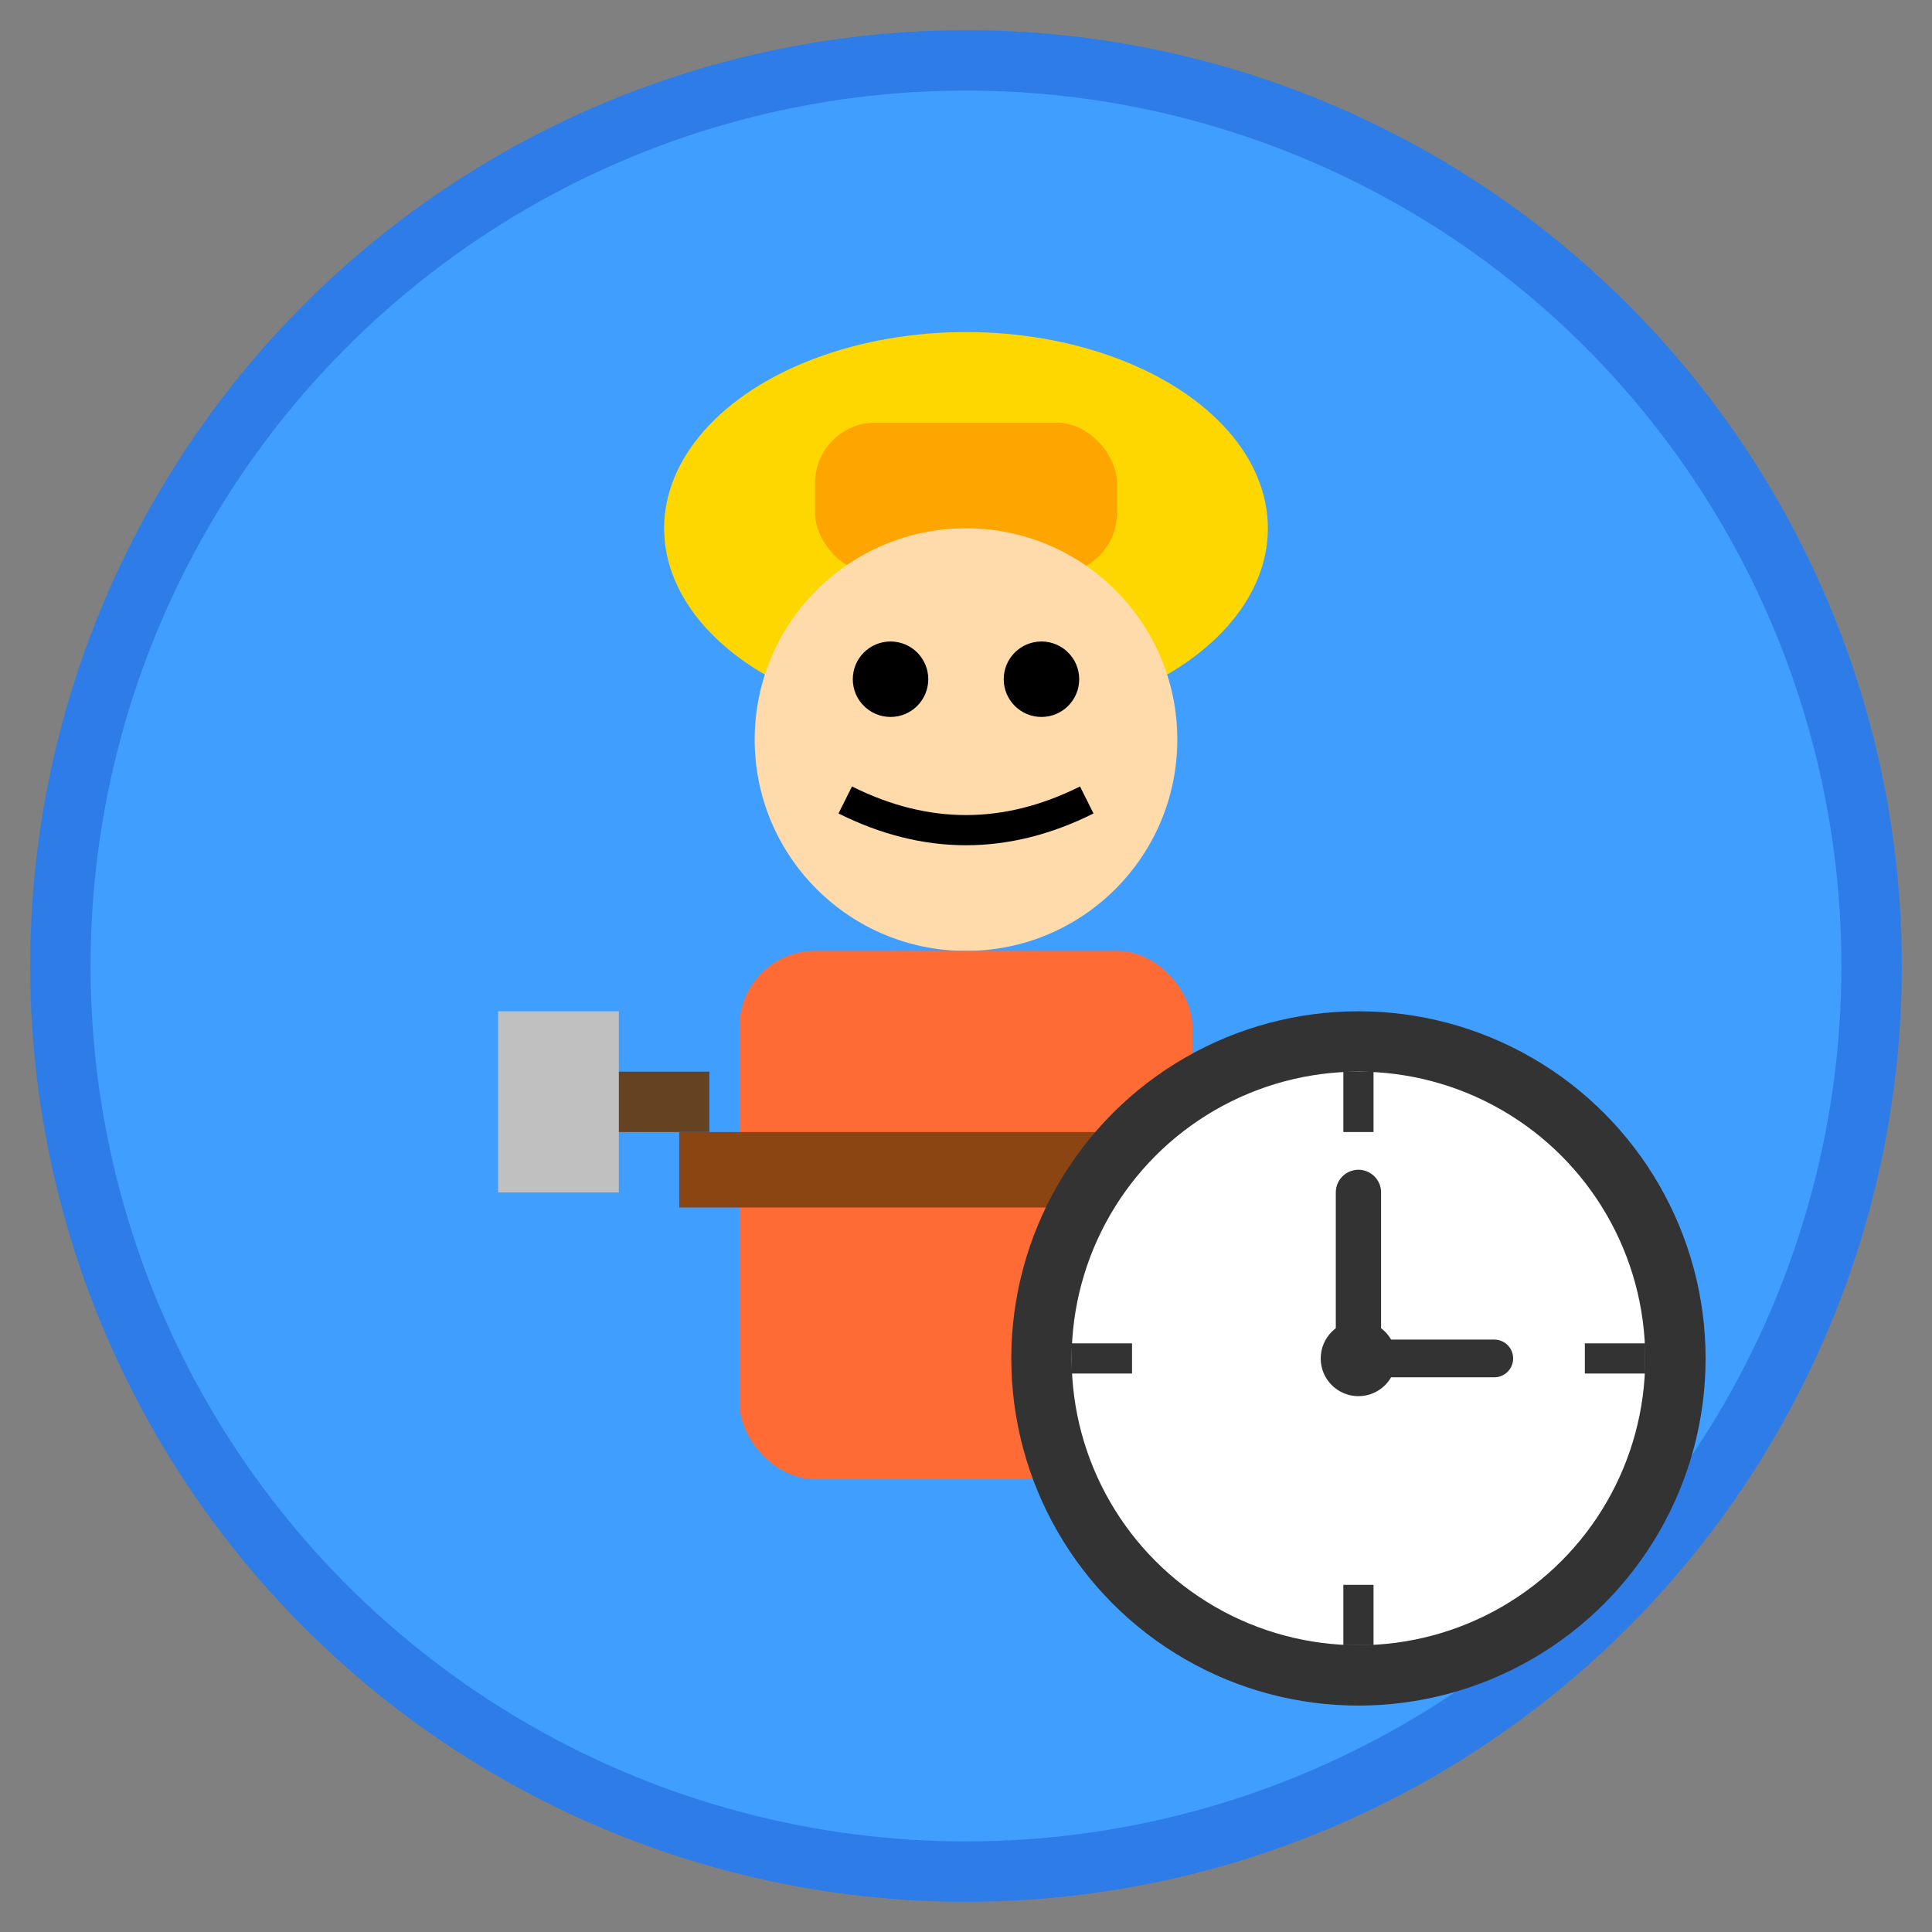 <svg width="128" height="128" viewBox="0 0 128 128" xmlns="http://www.w3.org/2000/svg">
  <rect x="0" y="0" width="128" height="128" fill="#808080" stroke="none"/>
  <!-- 背景圆形 -->
  <circle cx="64" cy="64" r="60" fill="#409EFF" stroke="#2E7CE8" stroke-width="4"/>
  
  <!-- 建筑工人帽子 -->
  <ellipse cx="64" cy="35" rx="20" ry="13" fill="#FFD700"/>
  <rect x="54" y="28" width="20" height="10" fill="#FFA500" rx="4"/>
  
  <!-- 建筑工人头部 -->
  <circle cx="64" cy="49" r="14" fill="#FFDBAC"/>
  
  <!-- 眼睛 -->
  <circle cx="59" cy="45" r="2.5" fill="#000"/>
  <circle cx="69" cy="45" r="2.5" fill="#000"/>
  
  <!-- 嘴巴 -->
  <path d="M 56 53 Q 64 57 72 53" stroke="#000" stroke-width="2" fill="none"/>
  
  <!-- 身体 -->
  <rect x="49" y="63" width="30" height="35" fill="#FF6B35" rx="5"/>
  
  <!-- 工具带 -->
  <rect x="45" y="75" width="38" height="5" fill="#8B4513"/>
  
  <!-- 锤子 -->
  <rect x="37" y="71" width="10" height="4" fill="#654321"/>
  <rect x="33" y="67" width="8" height="12" fill="#C0C0C0"/>
  
  <!-- 时钟表盘 -->
  <circle cx="90" cy="90" r="21" fill="#FFF" stroke="#333" stroke-width="4"/>
  
  <!-- 时钟刻度 -->
  <line x1="90" y1="71" x2="90" y2="75" stroke="#333" stroke-width="2"/>
  <line x1="109" y1="90" x2="105" y2="90" stroke="#333" stroke-width="2"/>
  <line x1="90" y1="109" x2="90" y2="105" stroke="#333" stroke-width="2"/>
  <line x1="71" y1="90" x2="75" y2="90" stroke="#333" stroke-width="2"/>
  
  <!-- 时钟指针 -->
  <line x1="90" y1="90" x2="90" y2="79" stroke="#333" stroke-width="3" stroke-linecap="round"/>
  <line x1="90" y1="90" x2="99" y2="90" stroke="#333" stroke-width="2.5" stroke-linecap="round"/>
  
  <!-- 中心点 -->
  <circle cx="90" cy="90" r="2.5" fill="#333"/>
</svg>
